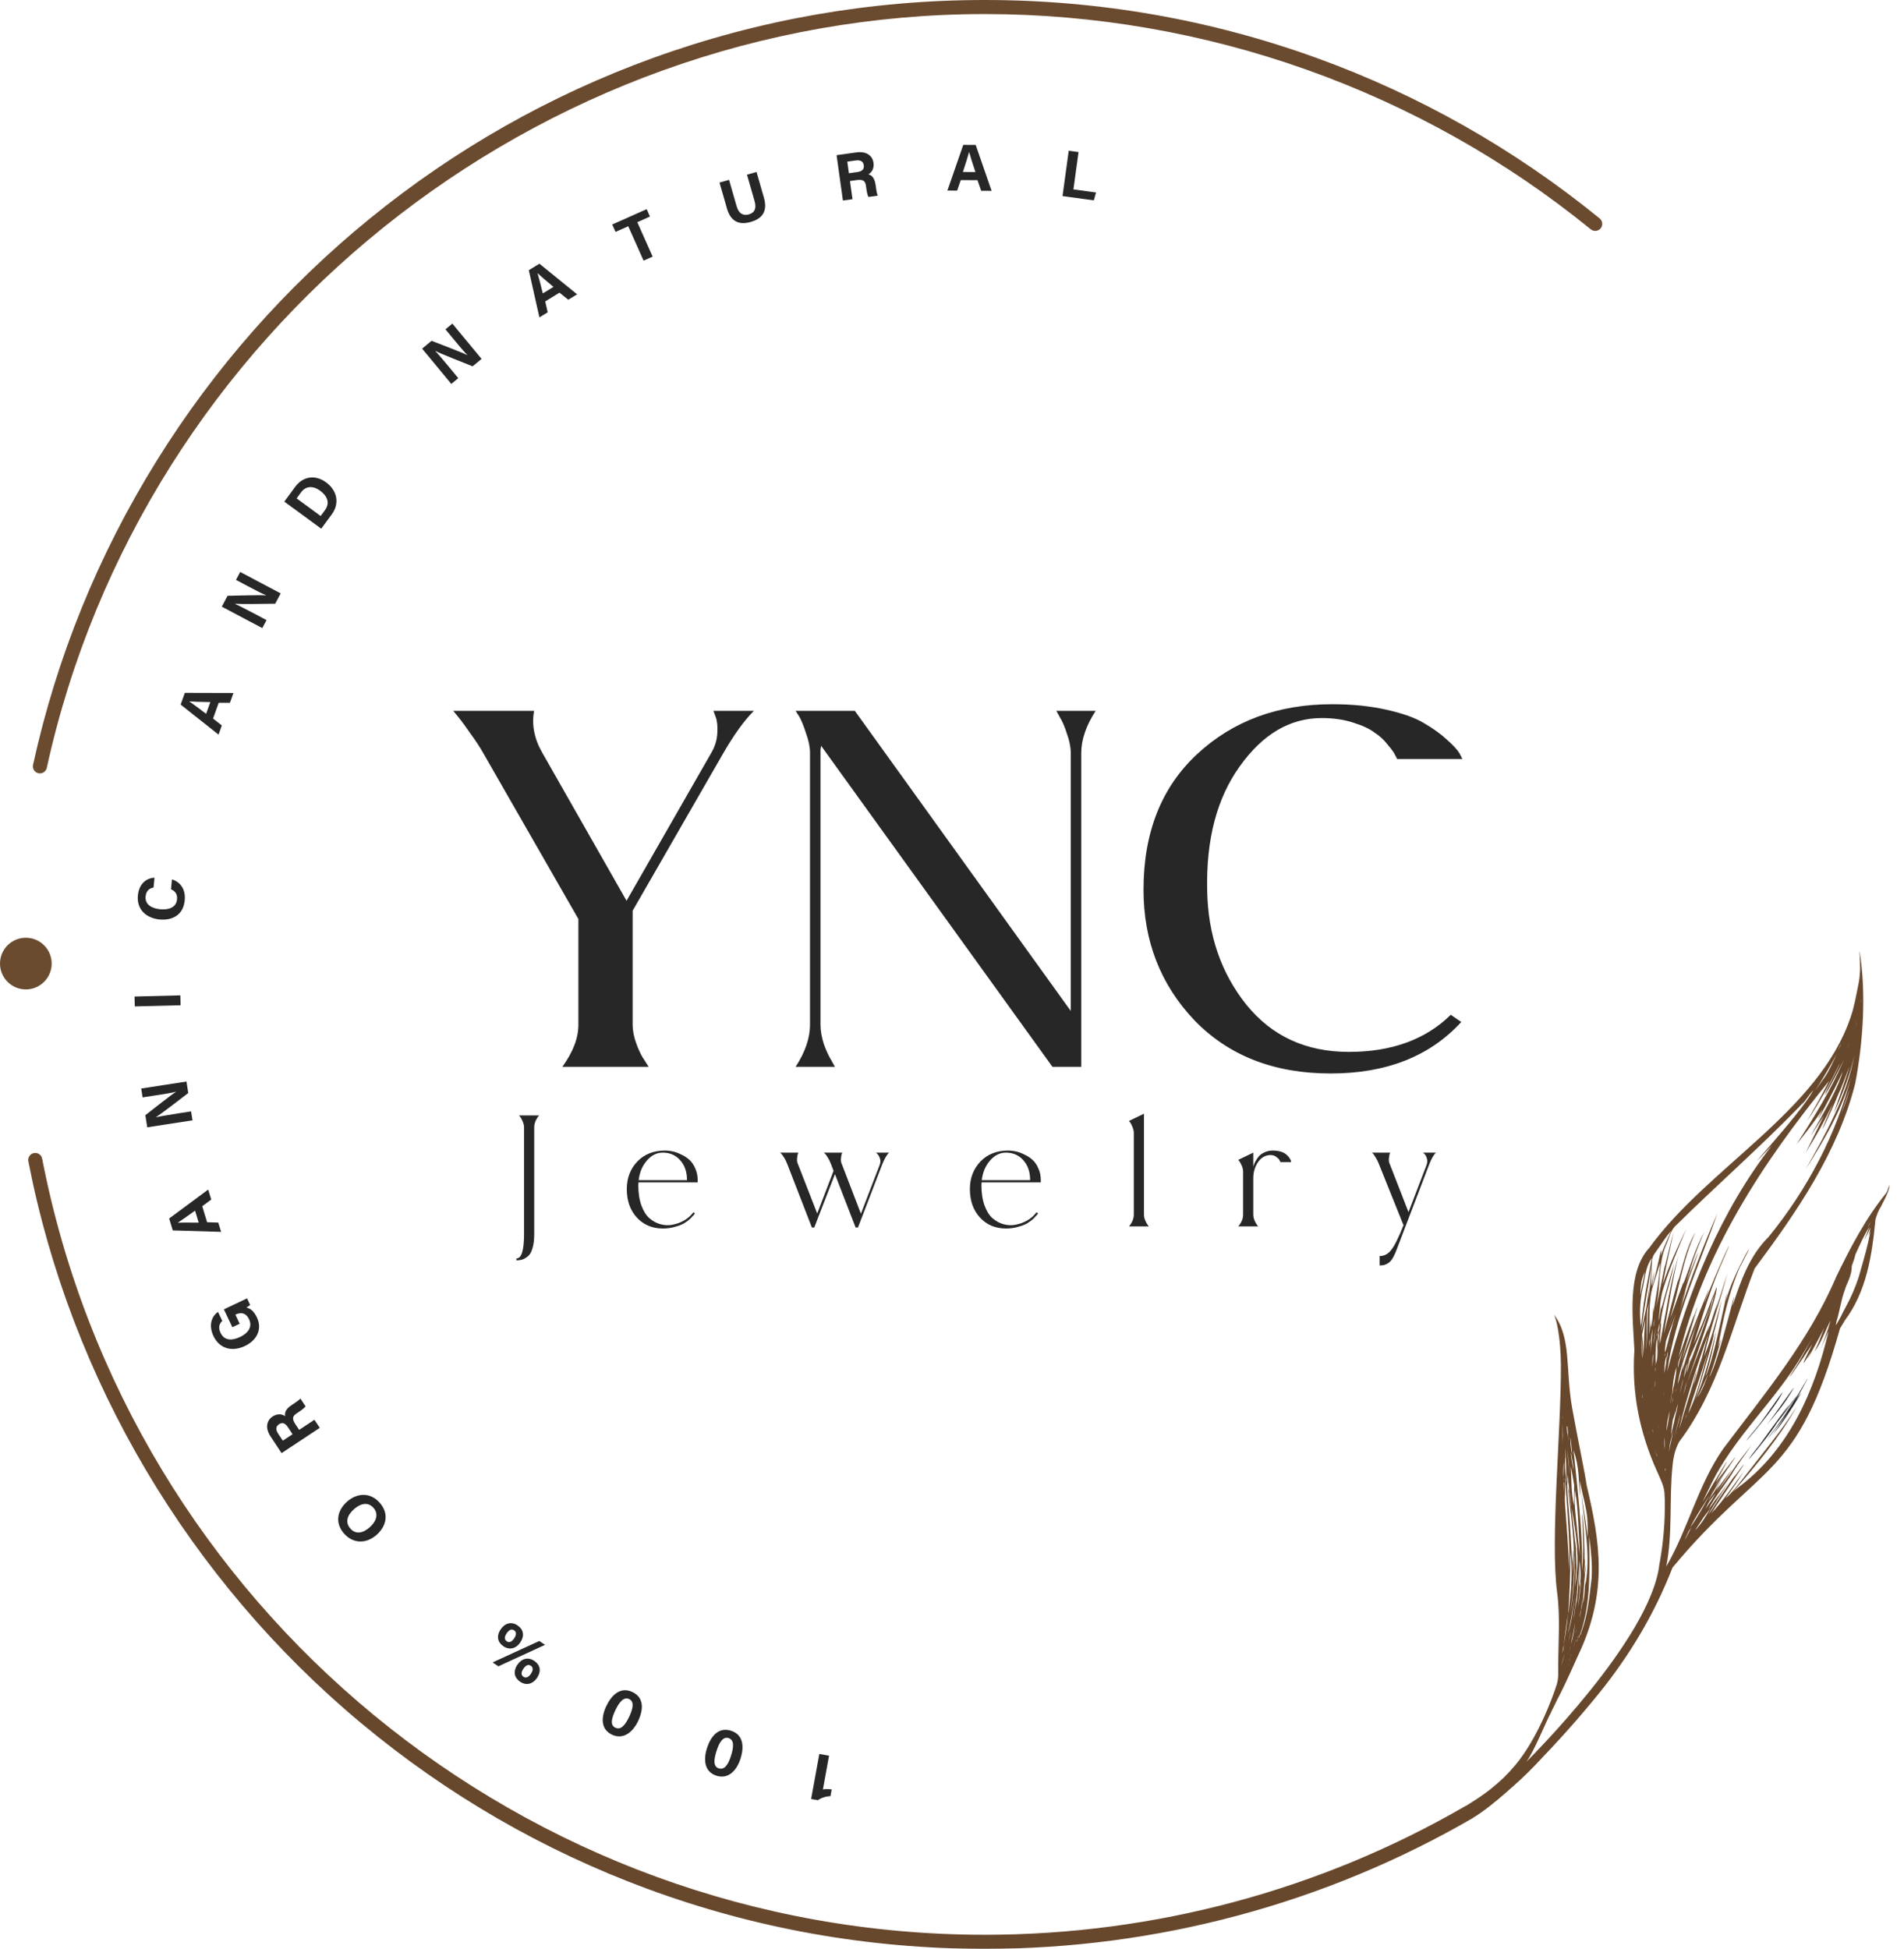 <svg width="85" height="87" viewBox="0 0 85 87" fill="none" xmlns="http://www.w3.org/2000/svg">
<path d="M32.296 33.612L28.243 40.656V45.747C28.243 46.01 28.3 46.299 28.416 46.612C28.531 46.925 28.655 47.172 28.786 47.353L28.959 47.625H25.104C25.582 46.966 25.821 46.34 25.821 45.747V41.026L21.57 33.612C21.422 33.349 21.232 33.06 21.002 32.747C20.787 32.434 20.606 32.187 20.458 32.006L20.235 31.734H23.844C23.728 32.36 23.852 32.986 24.214 33.612L27.971 40.211L31.752 33.612C31.917 33.332 32.008 33.035 32.024 32.722C32.04 32.409 32.016 32.17 31.95 32.006L31.851 31.734H33.655C33.227 32.162 32.774 32.788 32.296 33.612ZM47.158 31.734H48.913C48.485 32.393 48.271 33.019 48.271 33.612V47.625H46.985L36.655 33.291C36.655 33.324 36.647 33.382 36.63 33.464C36.63 33.53 36.63 33.579 36.63 33.612V45.747C36.63 46.01 36.68 46.299 36.779 46.612C36.894 46.925 37.009 47.172 37.124 47.353L37.273 47.625H35.518C35.947 46.966 36.161 46.34 36.161 45.747V33.612C36.161 33.349 36.103 33.06 35.988 32.747C35.889 32.434 35.79 32.187 35.691 32.006L35.518 31.734H38.163L47.801 45.129V33.612C47.801 33.349 47.743 33.06 47.628 32.747C47.529 32.434 47.422 32.187 47.307 32.006L47.158 31.734ZM59.008 32.055C57.59 32.055 56.371 32.772 55.35 34.205C54.328 35.622 53.842 37.468 53.892 39.741C53.925 41.735 54.51 43.44 55.646 44.857C56.783 46.258 58.307 46.958 60.218 46.958C62.13 46.958 63.645 46.406 64.766 45.302L65.235 45.623C63.835 47.155 61.891 47.922 59.403 47.922C56.882 47.922 54.855 47.131 53.323 45.549C51.807 43.951 51.05 42.007 51.05 39.717C51.05 37.163 51.849 35.144 53.447 33.662C55.045 32.179 57.055 31.437 59.477 31.437C60.367 31.437 61.174 31.52 61.899 31.684C62.64 31.849 63.209 32.055 63.604 32.302C64 32.533 64.329 32.772 64.593 33.019C64.873 33.266 65.062 33.472 65.161 33.637L65.285 33.884H62.369C62.352 33.835 62.319 33.769 62.27 33.686C62.237 33.604 62.13 33.456 61.948 33.241C61.784 33.027 61.586 32.846 61.355 32.698C61.141 32.533 60.82 32.385 60.392 32.253C59.98 32.121 59.518 32.055 59.008 32.055Z" fill="#272727"/>
<g opacity="0.999">
<path opacity="0.999" d="M1.715 34.518C1.738 34.523 1.76 34.525 1.782 34.525C1.927 34.525 2.056 34.425 2.089 34.279C6.362 14.78 23.974 0.628 43.966 0.628C53.8 0.628 63.406 4.041 71.017 10.238C71.151 10.347 71.349 10.328 71.459 10.193C71.569 10.058 71.548 9.86 71.413 9.751C67.617 6.659 63.367 4.249 58.785 2.59C54.042 0.872 49.056 0 43.966 0C38.876 0 33.891 0.871 29.149 2.589C24.566 4.249 20.318 6.658 16.521 9.749C12.757 12.814 9.552 16.454 6.994 20.57C4.387 24.764 2.53 29.332 1.475 34.143C1.438 34.314 1.545 34.481 1.715 34.518Z" fill="#6B4B2F"/>
<path opacity="0.999" d="M1.153 44.169C1.79 44.169 2.307 43.652 2.307 43.015C2.307 42.378 1.79 41.862 1.153 41.862C0.516 41.862 -0 42.378 -0 43.015C-0 43.652 0.516 44.169 1.153 44.169Z" fill="#6B4B2F"/>
<path opacity="0.999" d="M82.347 58.429C82.348 58.426 82.35 58.425 82.351 58.422C82.347 58.429 82.343 58.435 82.34 58.442C82.343 58.438 82.346 58.433 82.347 58.429Z" fill="#272727"/>
<path opacity="0.999" d="M80.076 62.528C80.59 61.789 79.616 63.095 79.415 63.387C80.602 61.674 79.083 63.762 78.586 64.461C78.586 64.461 78.586 64.461 78.587 64.461C77.263 66.117 78.867 64.277 79.333 63.507C79.591 63.196 79.839 62.86 80.076 62.528Z" fill="#272727"/>
<path opacity="0.999" d="M79.898 62.261C80.572 61.186 79.233 63.178 78.864 63.613C79.225 63.197 79.602 62.739 79.898 62.261Z" fill="#272727"/>
<path opacity="0.999" d="M78.863 63.612C78.857 63.62 78.851 63.627 78.845 63.634C78.851 63.628 78.857 63.621 78.863 63.612Z" fill="#272727"/>
<path opacity="0.999" d="M78.484 63.661C78.484 63.66 78.485 63.66 78.485 63.659C76.994 65.437 79.173 63.025 79.572 62.166C79.648 62 78.759 63.338 78.484 63.661Z" fill="#272727"/>
<path opacity="0.999" d="M80.673 61.567C80.673 61.566 80.673 61.566 80.674 61.566C80.647 61.614 80.619 61.663 80.592 61.712C80.592 61.712 80.593 61.712 80.593 61.711C80.177 62.424 79.732 63.119 79.241 63.783C79.24 63.785 79.239 63.786 79.238 63.788C79.238 63.788 79.238 63.788 79.238 63.787C78.458 64.801 79.299 63.774 79.85 63C79.564 63.43 79.247 63.903 79.112 64.07C79.576 63.541 79.974 62.906 80.346 62.294C80.477 62.065 80.368 62.222 80.168 62.522C80.181 62.498 80.194 62.476 80.204 62.457C80.33 62.271 80.377 62.172 80.216 62.41C80.295 62.279 80.373 62.147 80.447 62.012C80.504 61.916 80.746 61.459 80.673 61.567Z" fill="#272727"/>
<path opacity="0.999" d="M73.501 57.275C73.5 57.278 73.5 57.28 73.499 57.282C73.499 57.281 73.5 57.28 73.5 57.278C73.5 57.278 73.501 57.276 73.501 57.275Z" fill="#272727"/>
<path opacity="0.999" d="M82.825 48.359C82.825 48.36 82.825 48.36 82.825 48.361C82.823 48.368 82.822 48.376 82.821 48.384C82.822 48.375 82.823 48.367 82.825 48.359Z" fill="#272727"/>
<path opacity="0.999" d="M84.341 52.893C84.341 52.894 84.341 52.894 84.341 52.894C84.338 52.865 84.332 52.92 84.332 52.935C84.332 52.935 84.332 52.935 84.331 52.935C84.332 52.89 84.321 52.981 84.317 53.004C84.309 53.013 84.309 53.032 84.304 53.044C84.307 53.03 84.319 52.974 84.307 52.997C84.298 53.036 84.279 53.095 84.27 53.129C84.254 53.18 84.224 53.224 84.196 53.271C83.271 54.411 82.601 55.709 81.96 57.025C81.966 57.014 81.972 57.004 81.977 56.992C80.756 59.861 78.776 62.221 76.925 64.68C75.807 66.289 75.349 68.277 74.387 69.928C74.682 68.435 74.509 66.909 74.67 65.407C74.703 65.052 74.785 64.68 74.967 64.358C76.711 62.043 77.302 59.277 78.332 56.627C80.2 54.121 82.05 51.441 82.824 48.36C83.181 46.475 83.313 44.35 83.025 42.521C83.022 42.51 83.02 42.498 83.018 42.486C83.018 42.483 83.014 42.48 83.012 42.484C83.014 42.629 83.066 43.17 83.029 43.459C83.029 43.458 83.027 43.473 83.027 43.472C83.017 43.625 83.009 43.706 82.982 43.856C82.972 43.913 82.954 44.001 82.947 44.029C82.854 44.498 82.771 44.97 82.612 45.423C81.176 49.64 76.245 52.093 73.625 55.71C72.639 56.781 72.889 58.768 72.964 60.27C72.835 62.169 73.193 63.94 73.972 65.677C73.972 65.676 73.972 65.674 73.971 65.672C74.118 66.024 74.32 66.367 74.311 66.762C74.31 66.755 74.31 66.749 74.309 66.743C74.312 66.801 74.318 66.859 74.321 66.917C74.321 66.914 74.321 66.912 74.32 66.909C74.342 67.907 74.253 68.942 74.065 69.918C74.069 69.9 74.074 69.882 74.076 69.864C73.665 73.204 68.186 78.592 68.145 78.647C68.506 78.149 69.017 76.849 69.242 76.447C69.24 76.452 69.237 76.456 69.235 76.46C69.25 76.432 69.273 76.373 69.288 76.344C69.287 76.346 69.286 76.347 69.285 76.349C69.364 76.204 69.448 76.014 69.522 75.867C69.519 75.87 69.517 75.874 69.515 75.878C69.542 75.829 69.567 75.78 69.593 75.731C69.592 75.732 69.592 75.734 69.592 75.734C69.6 75.721 69.607 75.707 69.614 75.693C69.614 75.694 69.614 75.694 69.614 75.694C69.918 75.104 70.442 73.919 70.441 73.922C71.825 71.028 71.408 68.766 70.831 66.296C70.754 65.733 70.444 64.297 70.188 62.868C69.877 61.138 70.168 59.713 69.36 58.666C69.47 58.809 69.676 59.694 69.683 60.928C69.698 63.834 69.201 68.73 69.516 71.102C69.656 72.158 69.567 73.311 69.563 74.352C69.562 74.619 69.583 74.911 69.505 75.171C69.304 75.84 68.601 77.666 67.644 78.8C67.275 79.236 67.004 79.494 66.569 79.847C66.232 80.12 65.885 80.341 65.469 80.603C65.452 80.609 65.436 80.616 65.42 80.625C58.929 84.385 51.51 86.371 43.966 86.371C23.481 86.371 5.782 71.8 1.882 51.723C1.849 51.553 1.685 51.441 1.514 51.475C1.343 51.508 1.233 51.673 1.266 51.843C3.163 61.614 8.445 70.525 16.136 76.934C19.962 80.122 24.26 82.608 28.911 84.324C33.724 86.1 38.789 87 43.967 87C51.622 87 59.149 84.984 65.736 81.169C65.753 81.159 65.768 81.148 65.782 81.136C66.236 80.866 66.833 80.375 67.243 80.014C67.732 79.583 68.068 79.285 68.513 78.821C69.609 77.678 70.444 76.752 71.383 75.593C72.702 73.964 73.837 72.109 74.667 69.978C78.626 65.219 80.237 66.107 82.142 59.306L82.141 59.306C82.206 59.19 82.285 59.082 82.346 58.963C82.345 58.965 82.343 58.967 82.342 58.969C83.332 57.657 83.575 56.029 83.725 54.439C83.786 54.24 83.849 54.042 83.968 53.871C83.966 53.872 83.965 53.874 83.965 53.875C84.093 53.608 84.276 53.3 84.338 53.033C84.348 52.987 84.34 52.94 84.341 52.893ZM83.094 43.835C83.093 43.861 83.093 43.887 83.091 43.913C83.091 43.912 83.092 43.911 83.092 43.91C83.091 43.934 83.088 43.957 83.084 43.98C83.087 43.932 83.091 43.884 83.094 43.835ZM83.077 44.584C83.078 44.637 83.079 44.69 83.079 44.743C83.078 44.732 83.075 44.72 83.073 44.707C83.074 44.666 83.076 44.625 83.077 44.584ZM83.004 43.917C83.004 43.918 83.004 43.918 83.004 43.919C83.004 43.918 83.004 43.917 83.004 43.917ZM69.861 74.274C69.867 74.251 69.874 74.228 69.881 74.205C69.875 74.228 69.87 74.252 69.861 74.274ZM69.82 73.442C69.804 73.569 69.782 73.694 69.743 73.817C69.771 73.692 69.769 73.559 69.82 73.442ZM69.757 63.331C69.759 63.334 69.76 63.338 69.762 63.341C69.762 63.339 69.761 63.338 69.76 63.338C69.759 63.338 69.758 63.34 69.757 63.34C69.758 63.338 69.758 63.334 69.757 63.331ZM69.8 73.463C69.856 73.103 69.9 72.74 69.95 72.378C69.966 72.261 69.986 72.144 69.998 72.024C69.969 72.497 69.889 72.994 69.8 73.463ZM70.305 71.266C70.233 71.832 70.163 72.402 69.99 72.948C70.126 72.392 70.218 71.829 70.305 71.266ZM70.105 69.264C70.218 70.127 70.144 70.999 70.042 71.86C70.031 71.925 70.023 71.991 70.013 72.056C70.063 71.132 70.122 70.195 70.105 69.264ZM70.044 66.573C70.025 66.496 70.027 66.404 69.963 66.361C69.976 66.179 69.986 65.997 69.989 65.816C69.999 65.921 70.01 66.025 70.02 66.13C69.969 65.987 70.084 66.459 70.044 66.573ZM69.969 66.372C69.974 66.378 69.98 66.384 69.984 66.39C69.998 66.416 70.005 66.445 70.011 66.474C70.011 66.474 70.011 66.474 70.011 66.473C70.126 67.725 70.36 68.983 70.218 70.24C70.232 69.601 70.245 68.528 70.19 69.784C70.165 69.38 70.146 68.974 70.12 68.569C70.086 67.835 69.998 67.1 69.962 66.367C69.964 66.368 69.966 66.37 69.969 66.372C69.97 66.372 69.97 66.372 69.969 66.372ZM70.141 67.165C70.141 67.201 70.142 67.236 70.143 67.272C70.124 67.012 70.046 66.754 70.059 66.495C70.083 66.719 70.109 66.942 70.141 67.165ZM70.138 65.508C70.184 65.769 70.233 66.03 70.275 66.291C70.278 66.596 70.267 66.9 70.264 67.205C70.137 66.625 70.155 66.027 70.126 65.436C70.13 65.486 70.138 65.612 70.138 65.508ZM70.132 64.841C70.178 65.108 70.24 65.373 70.25 65.644C70.21 65.436 70.172 65.227 70.141 65.018C70.129 64.96 70.134 64.9 70.132 64.841ZM70.349 66.753C70.444 67.366 70.454 67.987 70.493 68.604C70.506 68.889 70.52 69.174 70.531 69.458C70.52 69.383 70.517 69.297 70.506 69.231C70.465 68.847 70.415 68.463 70.359 68.079C70.685 69.976 70.189 67.279 70.312 66.518C70.336 66.628 70.353 67.074 70.349 66.753ZM70.591 71.898C70.601 71.734 70.609 71.57 70.641 71.409C70.643 71.396 70.644 71.383 70.646 71.37C70.631 71.546 70.633 71.725 70.591 71.898ZM70.681 72.28C70.678 72.293 70.677 72.305 70.674 72.317C70.664 72.37 70.654 72.422 70.642 72.473C70.655 72.409 70.667 72.345 70.681 72.28ZM70.594 72.757C70.593 72.762 70.592 72.769 70.591 72.774C70.591 72.773 70.592 72.772 70.592 72.772C70.583 72.804 70.576 72.837 70.565 72.868C70.564 72.872 70.562 72.875 70.561 72.879C70.567 72.837 70.579 72.796 70.594 72.757ZM70.443 71.741C70.473 71.351 70.537 70.965 70.57 70.575C70.582 70.854 70.518 71.131 70.492 71.409C70.492 71.406 70.492 71.403 70.492 71.4C70.475 71.513 70.46 71.628 70.443 71.741ZM70.35 71.756C70.425 70.972 70.303 71.951 70.257 72.266C70.261 72.013 70.441 70.984 70.395 71.131C70.424 70.882 70.453 70.359 70.463 70.017C70.476 70.596 70.444 71.175 70.35 71.756ZM70.316 72.484C70.272 72.789 70.236 73.102 70.125 73.391C70.195 73.097 70.256 72.802 70.309 72.506C70.312 72.499 70.314 72.492 70.316 72.484ZM70.35 70.61C70.34 70.68 70.331 70.75 70.32 70.819C70.338 70.544 70.352 70.269 70.356 69.994C70.389 70.203 70.388 70.407 70.349 70.616C70.349 70.614 70.349 70.612 70.35 70.61ZM70.506 70.873C70.532 70.658 70.519 70.682 70.491 70.879C70.506 70.476 70.504 70.072 70.506 69.669C70.576 70.068 70.587 70.474 70.506 70.873ZM70.413 69.121C70.397 69.014 70.391 69.073 70.424 69.49C70.423 69.49 70.424 69.488 70.424 69.487C70.428 69.725 70.42 69.964 70.401 70.202C70.353 69.826 70.349 68.105 70.327 69.07C70.301 68.478 70.203 67.889 70.159 67.3C70.267 67.904 70.359 68.512 70.413 69.121ZM70.101 72.132C70.109 72.056 70.117 71.98 70.126 71.904C70.23 71.076 70.283 70.243 70.298 69.408C70.323 70.316 70.229 71.233 70.101 72.132ZM70.118 72.822C70.102 72.986 70.053 73.142 70.013 73.302C70.039 73.196 70.063 73.091 70.085 72.982C70.097 72.929 70.108 72.875 70.118 72.822ZM70.02 74.302C70.017 74.31 70.015 74.318 70.012 74.326C70.009 74.326 70.006 74.325 70.004 74.326C70.011 74.311 70.018 74.297 70.025 74.282C70.023 74.289 70.021 74.295 70.02 74.302ZM70.038 74.183C70.056 74.114 70.082 74.046 70.105 73.979C70.09 74.049 70.063 74.115 70.038 74.183ZM70.049 73.715C70.06 73.668 70.071 73.622 70.082 73.576C70.087 73.55 70.095 73.526 70.108 73.502C70.089 73.573 70.071 73.645 70.049 73.715ZM70.115 73.942C70.115 73.937 70.113 73.931 70.113 73.926C70.122 73.893 70.132 73.861 70.142 73.828C70.133 73.866 70.126 73.905 70.115 73.942ZM70.272 73.475C70.266 73.496 70.259 73.516 70.254 73.537C70.279 73.438 70.304 73.34 70.329 73.241C70.331 73.24 70.332 73.239 70.334 73.237C70.313 73.317 70.292 73.396 70.272 73.475ZM70.336 73.226C70.334 73.228 70.333 73.229 70.331 73.23C70.336 73.213 70.34 73.195 70.345 73.178C70.344 73.194 70.339 73.211 70.336 73.226ZM70.33 72.911C70.343 72.84 70.363 72.773 70.379 72.703C70.37 72.774 70.35 72.842 70.33 72.911ZM70.385 73.302C70.4 73.259 70.4 73.211 70.424 73.171C70.424 73.179 70.425 73.187 70.425 73.195C70.421 73.234 70.403 73.268 70.385 73.302ZM70.433 73.161C70.433 73.16 70.432 73.157 70.432 73.156C70.433 73.153 70.434 73.152 70.435 73.149C70.434 73.153 70.433 73.157 70.433 73.161ZM70.435 73.12C70.433 73.125 70.431 73.129 70.43 73.134C70.43 73.087 70.451 73.043 70.466 72.999C70.456 73.04 70.454 73.083 70.435 73.12ZM70.467 73.145C70.483 73.087 70.491 73.028 70.516 72.974C70.517 72.975 70.517 72.976 70.517 72.975C70.514 73.036 70.503 73.094 70.467 73.145ZM70.565 71.88C70.567 71.87 70.568 71.859 70.57 71.849C70.573 71.972 70.553 72.091 70.52 72.21C70.534 72.1 70.547 71.989 70.565 71.88ZM70.533 73.025C70.537 73.002 70.541 72.978 70.545 72.955C70.546 72.949 70.547 72.944 70.548 72.938C70.573 72.922 70.59 72.902 70.605 72.877C70.584 72.929 70.561 72.978 70.533 73.025ZM71.054 70.46C70.954 71.277 70.881 72.141 70.576 72.906C70.567 72.915 70.558 72.922 70.55 72.93C71.036 71.531 70.96 70.038 70.944 68.58C71.028 69.201 71.091 69.833 71.054 70.46ZM70.469 65.821C70.469 65.82 70.469 65.817 70.469 65.815C70.523 66.607 70.567 67.324 70.531 66.099C70.585 66.437 70.673 66.767 70.747 67.1C70.762 67.172 70.776 67.246 70.791 67.317C70.791 67.314 70.79 67.31 70.789 67.307C70.888 67.742 70.884 68.185 70.877 68.629C70.802 67.941 70.664 67.26 70.585 66.574C70.699 67.968 71.039 69.353 70.774 70.763C70.768 70.198 70.754 71.358 70.666 71.567C70.674 70.993 70.901 68.858 70.724 70.309C70.728 70.146 70.782 69.251 70.739 69.701C70.742 69.077 70.703 67.897 70.626 67.556L70.625 67.556C70.673 68.41 70.704 69.275 70.63 70.13C70.63 69.979 70.626 69.828 70.623 69.678C70.663 68.585 70.403 66.234 70.246 64.73C70.369 65.082 70.438 65.448 70.469 65.821ZM70.102 64.143C70.133 64.331 70.147 64.522 70.17 64.711V64.71C70.17 64.713 70.17 64.716 70.17 64.719C70.178 64.796 70.186 64.875 70.194 64.953C70.127 64.713 70.115 64.468 70.102 64.22C70.113 64.252 70.103 64.164 70.102 64.143ZM70.07 65.803C70.034 65.44 69.99 65.077 69.977 64.713C70.012 65.064 70.038 65.415 70.071 65.765C70.071 65.777 70.071 65.79 70.07 65.803ZM70.026 64.314C70.008 64.208 69.99 64.101 69.971 63.995C69.978 64.014 69.981 64.037 69.986 64.056C69.998 64.121 70.009 64.186 70.021 64.252C70.023 64.272 70.024 64.293 70.026 64.314ZM69.976 63.685C69.988 63.833 69.999 63.981 70.012 64.128C69.996 64.081 69.999 64.016 69.969 63.981C69.954 63.879 69.953 63.773 69.946 63.669C69.954 63.676 69.963 63.685 69.976 63.685ZM69.881 65.078C69.895 65.175 69.884 64.735 69.889 64.65C69.917 64.936 69.921 66.391 69.942 65.946C69.943 66.043 69.939 66.138 69.938 66.235C69.938 66.237 69.938 66.24 69.938 66.243C69.899 65.855 69.844 65.469 69.881 65.078ZM69.88 65.959C69.903 66.149 69.92 66.873 69.931 66.796C70.002 67.898 70.099 68.996 70.05 70.101C70.025 69.108 69.937 68.12 69.867 67.129C69.841 66.74 69.897 66.349 69.88 65.959ZM69.834 66.546C69.834 66.57 69.833 66.594 69.833 66.617C69.823 66.471 69.816 66.326 69.809 66.18C69.815 66.182 69.823 66.182 69.83 66.182C69.832 66.302 69.834 66.424 69.834 66.546ZM69.826 65.96C69.826 66.001 69.827 66.043 69.828 66.084C69.824 66.084 69.82 66.082 69.816 66.083C69.819 66.042 69.823 66.001 69.826 65.96ZM69.803 65.82C69.801 65.867 69.8 65.914 69.798 65.96C69.778 65.728 69.792 65.497 69.811 65.265C69.82 65.45 69.811 65.636 69.803 65.82ZM69.803 64.252C69.798 64.146 69.795 64.039 69.79 63.932C69.8 64.039 69.806 64.146 69.803 64.252ZM69.764 63.363C69.764 63.356 69.764 63.349 69.763 63.342C69.767 63.349 69.764 63.356 69.764 63.363ZM69.757 63.194C69.759 63.238 69.761 63.282 69.764 63.326C69.761 63.322 69.76 63.317 69.757 63.313C69.754 63.273 69.756 63.234 69.757 63.194ZM69.743 63.58C69.752 63.889 69.744 64.198 69.747 64.508C69.743 64.343 69.739 64.177 69.738 64.012C69.736 63.868 69.736 63.723 69.743 63.58ZM69.857 73.831C69.8 74.018 69.753 74.208 69.691 74.393C69.741 74.204 69.788 74.014 69.857 73.831ZM74.32 60.377C74.322 60.209 74.355 60.042 74.373 59.874C74.447 59.642 74.54 59.416 74.621 59.187C74.685 59.014 74.746 58.839 74.808 58.666C74.723 58.93 74.645 59.197 74.578 59.467C74.567 59.404 74.427 60.178 74.32 60.377ZM74.347 60.416C74.337 60.465 74.326 60.514 74.319 60.564C74.319 60.54 74.32 60.517 74.319 60.493C74.319 60.465 74.338 60.442 74.347 60.416ZM74.445 59.426C74.55 59.096 74.673 58.771 74.787 58.444C74.677 58.773 74.559 59.098 74.445 59.426ZM74.853 58.804C74.793 59.003 74.736 59.204 74.675 59.404C74.731 59.202 74.789 59.003 74.853 58.804ZM74.585 59.95C74.571 60.005 74.558 60.06 74.545 60.116C74.546 60.101 74.547 60.085 74.548 60.07C74.561 60.03 74.573 59.99 74.585 59.95ZM74.469 60.33C74.458 60.416 74.445 60.502 74.435 60.588C74.432 60.618 74.424 60.647 74.418 60.676C74.413 60.557 74.423 60.442 74.469 60.33ZM74.443 63.42C74.443 63.422 74.443 63.423 74.442 63.426C74.456 63.359 74.469 63.293 74.483 63.227C74.505 63.145 74.526 63.065 74.546 62.983C74.505 63.282 74.461 63.58 74.403 63.875C74.401 63.722 74.417 63.57 74.443 63.42ZM74.508 64.829C74.531 64.643 74.54 64.453 74.596 64.273C74.633 64.129 74.671 63.987 74.71 63.843C74.647 64.172 74.561 64.498 74.508 64.829ZM75.101 61.196C75.266 60.248 75.041 61.425 74.896 61.796C75.035 60.816 75.473 59.906 75.781 58.972C75.8 58.919 75.82 58.865 75.84 58.812C75.576 59.602 75.336 60.399 75.101 61.196ZM75.469 60.787C75.592 60.19 75.386 61.079 75.288 61.296C75.336 61.081 75.379 60.865 75.42 60.649C75.448 60.582 75.477 60.516 75.505 60.449C75.504 60.45 75.504 60.45 75.503 60.451C75.809 59.765 76.089 59.065 76.332 58.355C76.103 59.185 75.761 59.978 75.469 60.787ZM76.428 58.082C76.471 57.965 76.512 57.846 76.554 57.728C76.448 58.144 76.332 58.554 76.201 58.963C76.291 58.674 76.359 58.378 76.428 58.082ZM75.038 62.019C75.019 62.083 75.001 62.147 74.981 62.212C75.038 61.986 75.093 61.76 75.146 61.534C75.123 61.702 75.083 61.865 75.035 62.027C75.036 62.024 75.038 62.021 75.038 62.019ZM75.305 61.675C75.261 61.884 75.207 62.092 75.14 62.294C75.196 62.088 75.232 61.876 75.305 61.675ZM75.177 61.516C75.196 61.276 75.243 61.043 75.348 60.826C75.292 61.057 75.239 61.287 75.177 61.516ZM74.911 62.668C74.871 62.845 74.845 63.025 74.816 63.205C74.826 63.092 74.836 62.979 74.845 62.866C74.867 62.8 74.889 62.734 74.911 62.668ZM74.798 62.169C74.802 62.13 74.805 62.091 74.816 62.052C74.822 62.021 74.829 61.989 74.836 61.958C74.834 61.973 74.831 61.988 74.829 62.003C74.829 62.001 74.829 62 74.829 61.998C74.819 62.055 74.813 62.114 74.798 62.169ZM74.871 60.791C74.865 60.816 74.854 60.839 74.847 60.864C74.855 60.83 74.865 60.796 74.874 60.762C74.873 60.772 74.872 60.781 74.871 60.791ZM74.849 61.029C74.83 61.336 74.775 61.639 74.713 61.94C74.725 61.724 74.677 62.203 74.65 62.283C74.67 61.886 74.704 61.477 74.825 61.097C74.832 61.074 74.841 61.051 74.849 61.029ZM74.695 62.369C74.681 62.472 74.666 62.575 74.651 62.679C74.657 62.618 74.662 62.557 74.667 62.497C74.672 62.453 74.686 62.411 74.695 62.369ZM74.678 63.393C74.677 63.396 74.677 63.397 74.676 63.399C74.725 63.239 74.774 63.079 74.827 62.921C74.794 63.316 74.684 63.694 74.593 64.077C74.619 63.85 74.641 63.62 74.678 63.393ZM74.562 62.668C74.574 62.596 74.586 62.523 74.598 62.452C74.612 62.368 74.622 62.283 74.633 62.198C74.624 62.357 74.604 62.514 74.562 62.668ZM74.853 64.009C74.856 63.997 74.859 63.985 74.862 63.974C74.865 63.96 74.87 63.948 74.874 63.935C74.871 63.961 74.868 63.987 74.853 64.009ZM74.72 64.26C74.824 63.88 74.905 63.494 75.017 63.116C74.993 63.25 74.962 63.38 74.925 63.51C74.856 63.76 74.79 64.014 74.72 64.26ZM74.955 63.811C75.295 62.358 75.779 60.937 76.267 59.529C76.142 59.991 76.025 60.454 75.894 60.914C76.071 60.03 75.75 61.505 75.604 61.825C75.623 61.722 75.751 61.263 75.715 61.341C75.85 60.757 75.61 61.666 75.546 61.888C75.546 61.887 75.546 61.886 75.547 61.885C75.389 62.41 75.217 62.93 75.066 63.457C75.067 63.455 75.067 63.454 75.068 63.453C75.032 63.572 74.995 63.692 74.955 63.811ZM75.22 63.355C75.228 63.326 75.241 63.301 75.263 63.28C75.249 63.306 75.234 63.33 75.22 63.355ZM75.246 63.284C75.252 63.268 75.258 63.251 75.264 63.235C75.277 63.198 75.291 63.16 75.304 63.123C75.284 63.177 75.287 63.243 75.246 63.284ZM76.201 60.496C76.219 60.44 76.237 60.383 76.256 60.326C75.989 61.259 75.793 62.243 75.36 63.112C75.627 62.236 75.933 61.372 76.201 60.496ZM76.041 61.821C76.114 61.654 76.196 61.492 76.265 61.324C76.134 61.686 76.002 62.051 75.791 62.373C75.796 62.358 75.802 62.344 75.807 62.33C75.893 62.163 75.97 61.993 76.042 61.819C76.042 61.82 76.042 61.821 76.041 61.821ZM82.46 49.005C82.382 49.255 82.28 49.499 82.176 49.74C82.322 49.36 82.459 48.979 82.575 48.59C82.542 48.729 82.503 48.867 82.46 49.005ZM82.894 45.591C82.887 45.639 82.877 45.687 82.862 45.734C82.853 45.768 82.843 45.803 82.834 45.836C82.855 45.755 82.875 45.672 82.894 45.591ZM82.842 46.845C82.829 46.909 82.815 46.974 82.8 47.039C82.8 47.039 82.799 47.041 82.799 47.042C82.815 46.977 82.829 46.911 82.842 46.845ZM82.785 47.105C82.441 48.936 81.52 50.612 80.606 52.197C81.447 50.885 82.243 49.52 82.655 48.006C81.996 50.628 80.66 53.133 78.95 55.223C78.1 56.06 77.706 57.194 77.344 58.304C77.68 56.611 76.736 60.829 76.303 61.481C76.494 61.061 77.065 59.008 76.702 60.134C76.913 58.929 77.173 57.716 77.662 56.59C77.661 56.591 77.66 56.593 77.66 56.594C78.781 54.465 77.284 56.994 77.057 58.07C77.286 56.576 76.549 60.692 76.14 61.44C76.139 61.443 76.138 61.445 76.136 61.449C76.352 60.769 76.507 60.067 76.624 59.366C76.373 60.42 76.111 61.49 75.681 62.491C75.898 61.869 76.809 58.655 76.433 59.753C76.618 59.183 76.741 58.593 76.862 58.008C76.637 58.864 76.41 59.735 76.078 60.561C76.34 59.301 76.795 58.095 77.112 56.852C76.938 57.396 76.772 57.952 76.578 58.493C76.819 57.566 76.39 59.126 76.212 59.455C76.647 58.222 75.514 61.181 75.315 61.739C75.696 60.626 76.702 57.758 76.629 57.48C76.669 57.309 76.534 57.755 76.49 57.83C76.53 57.674 76.11 58.838 75.979 59.135C75.98 59.131 75.982 59.129 75.982 59.126C75.858 59.413 75.739 59.705 75.612 59.991C76.029 58.681 76.408 57.358 76.985 56.107C76.984 56.108 76.984 56.108 76.984 56.109C77.624 54.637 76.611 56.774 76.072 58.219C76.253 57.676 76.401 57.258 76.142 57.911C75.892 58.51 75.338 59.88 75.073 60.766C75.131 60.5 75.216 60.241 75.29 59.979V59.98C75.327 59.856 75.364 59.732 75.4 59.609C75.4 59.609 75.399 59.611 75.399 59.612C75.577 59.02 76.043 57.55 75.579 58.897C75.869 57.992 75.08 60.191 74.937 60.603C76.038 55.918 78.676 51.922 81.662 48.246C81.352 48.855 81.013 49.452 80.671 50.044C81.207 49.24 81.714 48.362 82.127 47.473C82.039 47.792 81.191 49.3 81.578 48.654C81.124 49.561 82.107 47.779 82.329 47.273C81.771 48.618 80.978 49.872 80.204 51.086C80.61 50.57 81.022 50.057 81.374 49.503C80.671 50.928 82.027 48.421 82.256 47.846C81.987 48.974 79.834 52.229 81.421 49.806C81.16 50.358 80.884 50.904 80.613 51.451C81.041 50.769 81.463 50.029 81.816 49.288C81.79 49.356 81.761 49.422 81.739 49.488C80.902 51.399 81.679 49.821 82.096 48.78C82.217 48.557 82.427 47.955 82.564 47.598C82.359 48.308 82.093 48.999 81.864 49.7C82.234 48.882 82.589 47.999 82.785 47.105ZM74.903 61.072C74.894 60.799 75.028 60.56 75.107 60.304C75.138 60.215 75.17 60.125 75.201 60.034C75.093 60.377 74.983 60.721 74.903 61.072ZM81.344 48.365C81.359 48.34 81.375 48.315 81.391 48.289C81.405 48.268 81.418 48.247 81.432 48.227C81.403 48.272 81.374 48.319 81.344 48.365ZM82.552 46.526C82.53 46.626 82.494 46.721 82.454 46.815C82.491 46.72 82.524 46.624 82.552 46.526ZM82.151 46.675C82.149 46.679 82.147 46.683 82.146 46.686C82.164 46.65 82.183 46.615 82.202 46.579C82.185 46.621 82.167 46.663 82.15 46.704C82.115 46.763 82.08 46.823 82.046 46.882C82.08 46.812 82.116 46.744 82.151 46.675ZM81.999 47.055C81.836 47.396 81.684 47.746 81.477 48.062C81.328 48.271 81.18 48.483 81.032 48.693C81.377 48.161 81.695 47.611 81.999 47.055ZM74.062 55.682C74.234 55.431 74.403 55.177 74.604 54.947C74.456 55.318 74.266 55.672 74.15 56.054C74.247 55.136 73.926 57.051 73.744 57.413C73.781 57.191 73.818 56.964 73.848 56.742C73.79 56.972 73.753 57.218 73.699 57.453C73.716 57.073 73.736 56.69 73.749 56.311C73.745 56.057 73.934 55.884 74.062 55.682ZM73.279 57.213C73.313 57.065 73.365 56.92 73.43 56.782C73.36 57.137 73.284 57.49 73.23 57.848C73.233 57.636 73.248 57.423 73.279 57.213ZM73.258 59.243C73.244 59.133 73.233 59.022 73.227 58.911C73.196 58.462 73.231 58.016 73.321 57.575C73.321 57.578 73.32 57.579 73.32 57.581C73.435 57.102 73.44 56.588 73.734 56.173C73.718 56.265 73.702 56.356 73.686 56.448C73.686 56.448 73.687 56.447 73.687 56.446C73.652 56.629 73.618 56.812 73.585 56.996C73.586 56.993 73.586 56.991 73.588 56.989C73.573 57.06 73.56 57.133 73.547 57.205C73.547 57.205 73.547 57.205 73.547 57.205C73.546 57.207 73.546 57.21 73.545 57.213C73.545 57.212 73.545 57.212 73.545 57.212C73.42 57.851 73.332 58.497 73.266 59.145C73.246 58.965 73.264 59.142 73.258 59.243ZM73.274 59.463C73.273 59.453 73.273 59.445 73.273 59.435C73.273 59.431 73.274 59.427 73.275 59.422C73.275 59.436 73.278 59.45 73.274 59.463ZM73.286 59.35C73.392 58.356 73.596 57.374 73.74 56.385C73.676 56.92 73.685 57.468 73.58 57.998C73.679 57.066 73.587 57.68 73.518 58.242C73.484 58.469 73.379 58.883 73.33 59.175C73.33 59.174 73.33 59.174 73.33 59.173C73.317 59.244 73.303 59.315 73.29 59.386C73.288 59.373 73.287 59.362 73.286 59.35ZM73.293 59.73C73.309 59.947 73.314 60.167 73.317 60.384C73.317 60.382 73.317 60.38 73.317 60.378C73.317 60.45 73.317 60.522 73.317 60.594C73.313 60.599 73.311 60.606 73.308 60.611C73.284 60.318 73.294 60.023 73.293 59.73ZM73.327 62.382C73.32 62.384 73.314 62.388 73.309 62.393C73.324 62.335 73.325 62.274 73.329 62.214C73.333 62.271 73.325 62.326 73.327 62.382ZM73.368 60.544C73.361 60.22 73.34 59.896 73.307 59.574C73.356 59.345 73.4 59.115 73.449 58.886C73.401 59.438 73.388 59.991 73.368 60.544ZM73.567 63.853C73.57 63.87 73.573 63.886 73.576 63.902C73.57 63.886 73.569 63.87 73.567 63.853ZM73.492 60.225C73.491 60.225 73.49 60.225 73.489 60.225C73.525 59.641 73.497 59.053 73.539 58.469C73.559 58.371 73.58 58.273 73.599 58.175C73.535 58.856 73.553 59.546 73.492 60.225ZM73.603 63.949C73.609 63.978 73.615 64.009 73.622 64.039C73.61 64.011 73.607 63.979 73.603 63.949ZM73.63 60.121C73.629 60.056 73.629 59.99 73.629 59.926C73.627 59.87 73.65 59.818 73.66 59.763C73.66 59.883 73.645 60.002 73.63 60.121ZM73.686 60.615C73.686 60.608 73.686 60.601 73.686 60.594C73.686 60.601 73.688 60.608 73.686 60.615ZM73.697 61.384C73.697 61.378 73.697 61.371 73.698 61.366C73.698 61.372 73.699 61.379 73.699 61.386C73.698 61.385 73.697 61.384 73.697 61.384ZM73.689 60.392C73.716 60.136 73.691 59.877 73.725 59.623C73.741 59.519 73.756 59.414 73.771 59.309C73.765 59.672 73.719 60.031 73.689 60.392ZM73.708 61.267C73.708 61.266 73.708 61.266 73.708 61.265C73.708 61.276 73.709 61.288 73.71 61.3C73.709 61.289 73.708 61.278 73.708 61.267ZM73.749 62.107C73.743 62.06 73.749 62.011 73.749 61.964C73.752 62.011 73.749 62.059 73.749 62.107ZM73.778 63.898C73.773 63.862 73.77 63.827 73.774 63.791C73.781 63.852 73.789 63.913 73.797 63.974C73.791 63.949 73.785 63.923 73.778 63.898ZM73.802 60.497C73.792 60.674 73.781 60.852 73.774 61.029C73.774 60.832 73.747 60.627 73.806 60.438C73.805 60.458 73.803 60.477 73.802 60.497ZM73.701 59.255C73.689 58.984 73.685 58.835 73.683 58.773C73.684 58.889 73.68 59.271 73.625 59.581C73.66 58.854 73.579 58.091 73.796 57.392C73.904 57.056 74.008 56.72 74.112 56.383C74.081 57.119 73.925 57.839 73.817 58.565C73.811 57.896 73.803 59.013 73.701 59.255ZM73.88 58.846C73.859 58.976 73.838 59.106 73.818 59.237C73.808 59.102 73.851 58.976 73.88 58.846ZM73.891 59.396C73.894 59.365 73.9 59.336 73.905 59.305C73.88 59.538 73.874 59.774 73.818 60.002C73.836 59.799 73.865 59.598 73.891 59.396ZM73.888 60.968C73.889 60.928 73.89 60.887 73.891 60.847C73.891 60.824 73.892 60.8 73.892 60.776C73.89 60.841 73.907 60.907 73.888 60.968ZM73.881 62.022C73.882 62.008 73.877 61.994 73.882 61.982C73.882 61.996 73.881 62.008 73.881 62.022ZM73.878 61.94C73.876 61.89 73.874 61.839 73.876 61.788C73.874 61.737 73.883 61.688 73.891 61.639C73.884 61.738 73.894 61.842 73.878 61.94ZM73.883 61.23C73.883 61.203 73.883 61.175 73.883 61.148C73.884 61.115 73.882 61.081 73.898 61.051C73.902 61.112 73.894 61.17 73.883 61.23ZM73.899 64.755C73.901 64.756 73.902 64.755 73.904 64.756C73.908 64.79 73.913 64.823 73.917 64.857C73.907 64.824 73.904 64.79 73.899 64.755ZM73.921 62.835C73.921 62.83 73.92 62.826 73.92 62.821V62.82L73.921 62.821C73.921 62.825 73.921 62.83 73.921 62.835ZM73.953 64.971C73.949 64.944 73.945 64.917 73.942 64.889C73.943 64.89 73.942 64.891 73.943 64.892C73.942 64.874 73.94 64.856 73.939 64.839C73.951 64.902 73.97 64.965 73.972 65.03C73.966 65.01 73.959 64.99 73.953 64.971ZM73.922 60.878C73.889 60.554 73.918 60.231 73.944 59.906C73.96 59.842 73.977 59.778 73.994 59.715C73.96 60.099 74.055 60.513 73.922 60.878ZM73.965 59.654C73.968 59.592 73.982 59.53 73.997 59.469C74.001 59.533 73.99 59.595 73.965 59.654ZM74.033 63.613C74.03 63.66 74.028 63.708 74.029 63.755C74.022 63.708 74.029 63.66 74.033 63.613ZM74.037 63.544C74.037 63.542 74.037 63.54 74.037 63.538C74.037 63.54 74.037 63.543 74.037 63.544ZM74.046 65.076C74.048 65.086 74.05 65.096 74.052 65.106C74.053 65.111 74.054 65.117 74.055 65.122C74.052 65.106 74.048 65.091 74.046 65.076ZM74.045 59.873C74.027 59.639 74.043 60.042 74.033 60.14C74.029 59.966 74.023 59.791 74.019 59.617C74.036 59.551 74.053 59.486 74.071 59.42C74.063 59.571 74.052 59.722 74.045 59.873ZM74.016 59.5C74.015 59.466 74.015 59.432 74.013 59.398C74.04 59.28 74.067 59.163 74.096 59.046C74.088 59.201 74.08 59.355 74.016 59.5ZM74.259 62.331C74.26 62.293 74.262 62.254 74.264 62.216C74.267 62.198 74.27 62.181 74.272 62.163C74.267 62.219 74.264 62.275 74.259 62.331ZM74.106 59.985C74.069 59.783 74.22 58.726 74.129 59.156C74.196 58.223 74.57 57.327 74.739 56.41C74.536 57.087 74.343 57.778 74.156 58.463C74.187 57.952 74.114 58.781 74.038 58.962C74.109 58.461 74.105 57.943 74.275 57.463C74.275 57.464 74.275 57.464 74.274 57.465C74.555 56.574 74.93 55.71 75.282 54.849C74.896 55.658 74.516 56.481 74.231 57.335C74.37 56.543 74.553 55.759 74.724 54.976C74.584 55.479 74.457 55.997 74.334 56.507C74.32 56.404 74.067 57.935 73.92 58.369C74.157 57.449 74.002 56.462 74.376 55.585C74.375 55.586 74.375 55.587 74.374 55.588C74.523 55.281 74.57 54.92 74.835 54.687C74.828 54.695 74.821 54.704 74.814 54.711C76.611 52.934 78.522 51.261 80.29 49.446C80.378 49.358 80.46 49.263 80.54 49.167C80.169 49.737 80.771 48.856 80.949 48.664C80.428 49.712 77.075 53.252 79.096 51.144C76.819 54.067 75.354 57.661 74.43 61.226C74.767 58.773 75.874 56.476 76.667 54.161C76.044 55.611 75.472 57.08 74.98 58.581C75.068 58.294 75.149 58.005 75.218 57.713V57.714C75.31 57.16 75.75 56.205 75.812 55.895V55.894C75.63 56.357 75.433 56.816 75.261 57.285C75.321 57.107 75.373 56.927 75.427 56.748C75.383 56.952 75.466 56.663 75.482 56.582C75.482 56.583 75.481 56.583 75.481 56.584C75.647 56.042 75.863 55.512 76.084 54.993C75.689 55.73 75.452 56.543 75.143 57.318C75.254 56.885 74.713 58.505 74.559 58.841C74.958 57.575 75.12 56.21 75.692 55.011C75.276 55.695 75.128 56.506 74.897 57.265C75.088 56.379 74.423 59.025 74.28 59.537C74.486 58.367 74.647 57.184 74.934 56.031C74.551 57.32 74.363 58.664 74.106 59.985ZM75.006 58.321C75.077 58.054 75.162 57.789 75.247 57.526C75.246 57.53 75.245 57.534 75.244 57.537C75.244 57.537 75.243 57.537 75.244 57.536C75.168 57.799 75.087 58.06 75.006 58.321ZM74.298 64.703C74.299 64.643 74.296 64.584 74.298 64.524C74.305 64.408 74.305 64.292 74.321 64.176C74.333 64.353 74.31 64.527 74.298 64.703ZM74.323 64.601C74.324 64.568 74.326 64.535 74.327 64.503C74.327 64.525 74.327 64.546 74.328 64.568C74.326 64.579 74.324 64.59 74.323 64.601ZM74.345 65.671C74.333 65.624 74.34 65.577 74.349 65.531C74.352 65.555 74.354 65.579 74.356 65.602C74.354 65.626 74.354 65.648 74.345 65.671ZM74.304 61.3C74.313 61.04 74.299 60.782 74.405 60.538C74.402 60.647 74.391 60.754 74.377 60.862C74.359 61.009 74.327 61.154 74.304 61.3ZM83.356 54.631C83.366 54.617 83.376 54.602 83.387 54.588C83.375 54.609 83.363 54.628 83.352 54.649C83.354 54.643 83.355 54.638 83.356 54.631ZM75.459 68.188C75.688 67.712 76 67.277 76.272 66.824C76.285 66.805 76.299 66.786 76.312 66.767C76.044 67.249 75.778 67.737 75.459 68.188ZM75.983 67.544C75.954 67.589 75.925 67.634 75.895 67.68C75.906 67.661 75.917 67.642 75.929 67.624C75.948 67.598 75.965 67.571 75.983 67.544ZM75.207 68.759C75.263 68.628 75.322 68.499 75.379 68.368C75.42 68.305 75.463 68.241 75.508 68.18C75.404 68.371 75.317 68.571 75.207 68.759ZM76.053 67.735C76.16 67.597 76.265 67.46 76.37 67.321C76.165 67.674 75.958 68.025 75.672 68.318C75.796 68.12 75.931 67.933 76.053 67.735ZM81.636 59.413C81.006 62.12 79.856 64.742 77.553 66.437C77.497 66.485 77.442 66.533 77.385 66.581C78.421 65.389 79.444 64.163 80.216 62.786C79.491 63.939 78.607 64.972 77.776 66.051C77.776 66.052 77.776 66.052 77.776 66.053C77.776 66.053 77.776 66.052 77.776 66.052C77.546 66.343 77.32 66.646 77.032 66.884C77.315 66.502 77.592 66.107 77.837 65.705C77.368 66.326 76.941 66.993 76.398 67.554C76.837 66.858 78.66 64.253 77.42 65.933C77.62 65.603 76.9 66.654 76.764 66.865C76.766 66.862 76.768 66.86 76.77 66.857C76.596 67.11 76.445 67.374 76.266 67.622C76.53 67.118 76.875 66.653 77.168 66.172C76.978 66.449 76.76 66.715 76.579 67.001C77.006 66.25 76.517 67.094 76.273 67.377C76.57 66.807 76.982 66.317 77.329 65.781C77.327 65.783 77.326 65.786 77.324 65.787C77.583 65.347 77.908 64.943 78.187 64.521C77.919 64.875 77.623 65.217 77.382 65.591C77.345 65.648 77.307 65.705 77.269 65.761C77.06 66.055 76.846 66.352 76.625 66.639C77.502 65.341 77.644 65.185 76.6 66.541C77.073 65.626 76.698 66.344 76.391 66.807C76.481 66.601 76.337 66.907 76.269 66.966C76.526 66.507 76.799 66.054 77.089 65.618C78.004 64.306 77.071 65.577 76.585 66.178C77.769 64.091 76.578 66.054 76.004 67.055C76.107 66.838 76.205 66.619 76.318 66.406C76.315 66.412 76.312 66.418 76.309 66.424C77.363 64.153 79.319 62.503 80.544 60.34C80.667 60.14 80.79 59.929 80.907 59.723C80.688 60.114 80.481 60.511 80.251 60.896C80.251 60.893 80.253 60.892 80.254 60.89C79.272 62.401 80.504 60.626 80.911 59.996C80.597 60.615 80.246 61.353 80.847 60.338C80.365 61.28 81.275 59.639 81.444 59.265C81.306 59.627 81.176 59.994 81.001 60.34C81.311 59.936 81.484 59.404 81.725 58.944C81.457 59.905 80.901 61.073 81.636 59.413ZM76.137 67.363C76.201 67.246 76.25 67.12 76.325 67.007C76.415 66.885 76.506 66.763 76.597 66.642C76.46 66.893 76.3 67.129 76.137 67.363ZM76.395 66.661C76.4 66.65 76.406 66.638 76.412 66.626C76.438 66.589 76.464 66.552 76.49 66.515C76.457 66.563 76.426 66.612 76.395 66.661ZM76.493 66.429C76.497 66.422 76.502 66.414 76.507 66.407C76.505 66.41 76.503 66.414 76.501 66.417C76.498 66.421 76.495 66.425 76.493 66.429ZM76.541 66.36C76.678 66.127 76.854 65.92 77.018 65.707C76.963 65.783 76.907 65.858 76.852 65.934C76.852 65.933 76.851 65.933 76.85 65.935C76.751 66.079 76.64 66.217 76.541 66.36ZM81.943 59.37C81.943 59.367 81.944 59.364 81.944 59.361C81.948 59.356 81.952 59.351 81.956 59.346C81.951 59.354 81.948 59.362 81.943 59.37ZM83.504 54.957C83.49 55.022 83.476 55.088 83.463 55.153C83.465 55.146 83.466 55.139 83.468 55.132C83.442 55.252 83.418 55.373 83.393 55.494C83.395 55.486 83.397 55.476 83.398 55.468C83.278 55.983 83.123 56.49 82.981 57C82.83 57.468 82.633 57.922 82.397 58.352C82.397 58.35 82.398 58.349 82.399 58.348C82.394 58.357 82.389 58.367 82.384 58.376C82.385 58.374 82.386 58.373 82.386 58.37C82.309 58.51 82.239 58.653 82.169 58.797C82.173 58.789 82.176 58.782 82.18 58.774C82.111 58.908 82.035 59.037 81.959 59.167C81.966 59.115 81.97 59.063 81.981 59.01C81.979 59.017 81.977 59.025 81.976 59.032C81.978 59.02 81.981 59.008 81.984 58.996C81.983 58.999 81.983 59.002 81.982 59.005C82.128 58.546 82.182 58.062 82.348 57.613C82.348 57.614 82.348 57.614 82.348 57.614C82.365 57.554 82.389 57.491 82.408 57.434C82.533 57.143 82.675 56.846 82.668 56.52C82.668 56.521 82.668 56.521 82.668 56.521C82.701 56.404 82.749 56.291 82.788 56.173C82.787 56.176 82.786 56.177 82.785 56.179C82.809 56.108 82.817 56.035 82.847 55.966C83.033 55.566 83.207 55.15 83.457 54.773C83.201 55.431 83.109 55.607 83.475 54.865C83.491 54.853 83.497 54.822 83.511 54.803C83.457 55.048 83.323 55.395 83.504 54.957ZM83.431 54.719C83.416 54.739 83.402 54.759 83.386 54.778C83.434 54.697 83.473 54.609 83.521 54.529C83.494 54.594 83.463 54.657 83.431 54.719ZM83.571 54.637C83.57 54.639 83.57 54.642 83.568 54.644C83.573 54.627 83.578 54.611 83.584 54.594C83.579 54.608 83.575 54.622 83.571 54.637ZM84.295 53.092C84.295 53.091 84.295 53.09 84.296 53.089C84.305 53.073 84.307 53.055 84.312 53.038C84.309 53.057 84.304 53.075 84.295 53.092Z" fill="#68482C"/>
<path opacity="0.999" d="M73.683 58.773C73.682 58.723 73.683 58.729 73.683 58.773V58.773Z" fill="#272727"/>
<path opacity="0.999" d="M76.137 61.443C76.138 61.442 76.138 61.441 76.139 61.439C76.139 61.438 76.14 61.437 76.14 61.436C76.138 61.439 76.138 61.441 76.137 61.443Z" fill="#272727"/>
</g>
<g opacity="0.999">
<path d="M37.011 78.378L36.737 79.883C36.83 79.859 37.036 79.867 37.129 79.881L37.074 80.185C36.881 80.186 36.651 80.26 36.514 80.364L36.211 80.309L36.577 78.298L37.011 78.378Z" fill="#272727"/>
<path d="M31.56 78.044C31.718 77.545 32.054 77.079 32.632 77.261C33.188 77.437 33.228 77.975 33.059 78.507C32.905 78.996 32.542 79.447 31.985 79.27C31.444 79.098 31.397 78.558 31.56 78.044ZM32.635 78.376C32.76 77.985 32.781 77.671 32.525 77.59C32.275 77.511 32.106 77.791 31.985 78.175C31.864 78.555 31.836 78.862 32.087 78.941C32.337 79.02 32.503 78.797 32.635 78.376Z" fill="#272727"/>
<path d="M27.065 76.166C27.289 75.691 27.684 75.274 28.233 75.534C28.76 75.783 28.727 76.322 28.489 76.826C28.27 77.29 27.85 77.687 27.321 77.438C26.808 77.195 26.834 76.653 27.065 76.166ZM28.087 76.641C28.262 76.269 28.325 75.961 28.083 75.846C27.847 75.734 27.641 75.989 27.469 76.353C27.3 76.713 27.231 77.013 27.468 77.125C27.704 77.238 27.897 77.04 28.087 76.641Z" fill="#272727"/>
<path d="M24.333 73.428L22.25 74.386L21.991 74.213L24.076 73.256L24.333 73.428ZM22.351 72.737C22.536 72.459 22.826 72.374 23.104 72.56C23.367 72.736 23.432 73.014 23.227 73.321C23.052 73.583 22.761 73.684 22.476 73.493C22.22 73.322 22.146 73.043 22.351 72.737ZM22.954 73.14C23.061 72.98 23.061 72.853 22.952 72.78C22.845 72.709 22.732 72.745 22.618 72.915C22.5 73.091 22.523 73.204 22.625 73.272C22.726 73.339 22.845 73.303 22.954 73.14ZM23.097 74.319C23.283 74.041 23.572 73.957 23.85 74.143C24.113 74.319 24.18 74.596 23.974 74.904C23.799 75.166 23.508 75.267 23.222 75.076C22.967 74.905 22.892 74.626 23.097 74.319ZM23.7 74.722C23.808 74.561 23.807 74.435 23.699 74.363C23.591 74.291 23.478 74.327 23.364 74.498C23.247 74.674 23.27 74.786 23.371 74.854C23.474 74.922 23.59 74.887 23.7 74.722Z" fill="#272727"/>
<path d="M15.492 67.037C15.918 66.659 16.511 66.589 16.952 67.086C17.378 67.566 17.253 68.126 16.816 68.515C16.371 68.91 15.783 68.936 15.361 68.462C14.963 68.015 15.025 67.453 15.492 67.037ZM16.505 68.18C16.804 67.914 16.913 67.583 16.673 67.312C16.411 67.018 16.073 67.133 15.8 67.375C15.511 67.632 15.389 67.952 15.642 68.237C15.887 68.513 16.208 68.443 16.505 68.18Z" fill="#272727"/>
<path d="M13.355 63.832L14.037 63.38L14.276 63.741L12.571 64.869L12.075 64.12C11.83 63.748 11.902 63.412 12.165 63.238C12.393 63.087 12.6 63.129 12.733 63.219C12.708 63.114 12.711 62.929 13.017 62.727L13.101 62.671C13.216 62.595 13.345 62.508 13.409 62.432L13.64 62.781C13.586 62.86 13.462 62.95 13.281 63.07L13.256 63.087C13.069 63.21 13.012 63.316 13.194 63.59L13.355 63.832ZM13.061 64.026L12.857 63.716C12.723 63.514 12.595 63.487 12.452 63.582C12.313 63.674 12.296 63.816 12.415 63.996L12.626 64.314L13.061 64.026Z" fill="#272727"/>
<path d="M11.029 57.961L11.168 58.254C11.119 58.297 11.06 58.337 11 58.371C11.187 58.408 11.347 58.553 11.469 58.81C11.723 59.346 11.459 59.838 10.933 60.088C10.378 60.351 9.807 60.226 9.53 59.643C9.305 59.167 9.441 58.761 9.734 58.567L9.924 58.967C9.818 59.063 9.718 59.23 9.846 59.5C10.026 59.88 10.394 59.838 10.72 59.683C11.038 59.533 11.292 59.26 11.119 58.894C10.957 58.553 10.69 58.602 10.524 58.681L10.508 58.688L10.7 59.094L10.373 59.249L9.995 58.452L11.029 57.961Z" fill="#272727"/>
<path d="M9.246 54.562L9.744 54.577L9.872 54.992L7.713 54.927L7.551 54.396L9.294 53.104L9.43 53.549L9.028 53.848L9.246 54.562ZM8.708 54.045C8.338 54.31 8.101 54.479 7.94 54.58L7.941 54.584C8.148 54.573 8.485 54.577 8.871 54.58L8.708 54.045Z" fill="#272727"/>
<path d="M8.593 50.013L6.573 50.325L6.489 49.784C6.904 49.461 7.65 48.868 7.855 48.742L7.854 48.736C7.647 48.792 7.296 48.845 6.965 48.896L6.366 48.989L6.304 48.593L8.325 48.281L8.404 48.794C8.043 49.072 7.183 49.734 6.965 49.871L6.966 49.876C7.14 49.835 7.555 49.766 7.917 49.709L8.531 49.614L8.593 50.013Z" fill="#272727"/>
<path d="M6.006 44.486L8.05 44.434L8.062 44.876L6.018 44.928L6.006 44.486Z" fill="#272727"/>
<path d="M7.676 39.256C8.048 39.375 8.296 39.688 8.246 40.198C8.183 40.843 7.697 41.103 7.118 41.046C6.561 40.991 6.092 40.627 6.156 39.971C6.21 39.429 6.553 39.198 6.898 39.182L6.855 39.622C6.694 39.648 6.527 39.742 6.5 40.019C6.465 40.382 6.777 40.554 7.147 40.59C7.491 40.624 7.865 40.539 7.904 40.145C7.932 39.858 7.749 39.749 7.634 39.699L7.676 39.256Z" fill="#272727"/>
<path d="M9.512 32.077L9.903 32.386L9.757 32.795L8.065 31.454L8.252 30.931L10.422 30.937L10.265 31.374L9.764 31.373L9.512 32.077ZM9.39 31.341C8.934 31.333 8.644 31.327 8.454 31.311L8.453 31.315C8.626 31.43 8.894 31.634 9.201 31.867L9.39 31.341Z" fill="#272727"/>
<path d="M11.709 28.039L9.902 27.082L10.159 26.597C10.684 26.586 11.637 26.557 11.878 26.578L11.88 26.574C11.681 26.494 11.367 26.328 11.071 26.171L10.535 25.887L10.723 25.533L12.53 26.49L12.286 26.95C11.83 26.957 10.745 26.973 10.489 26.952L10.486 26.957C10.651 27.027 11.025 27.22 11.349 27.391L11.898 27.682L11.709 28.039Z" fill="#272727"/>
<path d="M12.693 22.393L13.173 21.739C13.525 21.259 14.072 21.177 14.559 21.534C15.039 21.887 15.181 22.458 14.81 22.963L14.341 23.602L12.693 22.393ZM14.315 23.035L14.511 22.768C14.743 22.451 14.61 22.14 14.289 21.904C14.02 21.706 13.677 21.656 13.44 21.979L13.242 22.248L14.315 23.035Z" fill="#272727"/>
<path d="M20.148 17.139L18.845 15.564L19.267 15.214C19.756 15.405 20.648 15.742 20.863 15.854L20.866 15.851C20.713 15.701 20.486 15.428 20.273 15.169L19.887 14.702L20.195 14.447L21.499 16.022L21.098 16.353C20.674 16.185 19.665 15.786 19.436 15.668L19.432 15.671C19.558 15.799 19.829 16.121 20.062 16.402L20.459 16.881L20.148 17.139Z" fill="#272727"/>
<path d="M24.341 13.456L24.451 13.942L24.081 14.168L23.607 12.062L24.081 11.772L25.764 13.139L25.368 13.381L24.978 13.065L24.341 13.456ZM24.709 12.808C24.36 12.515 24.137 12.328 24 12.197L23.997 12.198C24.059 12.397 24.14 12.724 24.232 13.099L24.709 12.808Z" fill="#272727"/>
<path d="M28.047 10.1L27.48 10.353L27.332 10.022L28.869 9.337L29.016 9.667L28.451 9.919L29.136 11.456L28.731 11.636L28.047 10.1Z" fill="#272727"/>
<path d="M32.547 8.029L32.883 9.199C32.991 9.576 33.217 9.633 33.429 9.571C33.673 9.502 33.787 9.326 33.684 8.969L33.348 7.798L33.774 7.677L34.104 8.826C34.297 9.498 33.952 9.783 33.519 9.907C33.075 10.034 32.642 9.965 32.453 9.308L32.121 8.15L32.547 8.029Z" fill="#272727"/>
<path d="M37.945 8.082L38.058 8.892L37.63 8.952L37.348 6.927L38.238 6.803C38.68 6.742 38.951 6.951 38.995 7.265C39.033 7.536 38.905 7.704 38.767 7.784C38.872 7.807 39.039 7.891 39.089 8.253L39.103 8.353C39.122 8.489 39.145 8.644 39.186 8.735L38.77 8.793C38.722 8.709 38.695 8.559 38.665 8.343L38.661 8.314C38.631 8.092 38.56 7.995 38.233 8.04L37.945 8.082ZM37.897 7.733L38.265 7.682C38.504 7.649 38.584 7.545 38.561 7.375C38.538 7.21 38.417 7.133 38.203 7.163L37.826 7.216L37.897 7.733Z" fill="#272727"/>
<path d="M42.892 8.039L42.729 8.51L42.295 8.506L43.003 6.467L43.558 6.47L44.268 8.52L43.803 8.517L43.638 8.043L42.892 8.039ZM43.546 7.681C43.404 7.249 43.313 6.972 43.265 6.788H43.261C43.21 6.989 43.105 7.31 42.987 7.677L43.546 7.681Z" fill="#272727"/>
<path d="M47.711 6.729L48.149 6.789L47.921 8.455L48.93 8.593L48.831 8.945L47.434 8.754L47.711 6.729Z" fill="#272727"/>
</g>
<path d="M23.172 49.795H24.064C23.92 49.97 23.849 50.149 23.849 50.333V55.095C23.849 55.346 23.823 55.554 23.772 55.718C23.726 55.886 23.659 56.007 23.572 56.079C23.485 56.15 23.403 56.199 23.326 56.224C23.249 56.25 23.16 56.263 23.057 56.263V56.178C23.283 56.178 23.395 55.817 23.395 55.095V50.333C23.395 50.251 23.377 50.167 23.341 50.08C23.306 49.987 23.267 49.916 23.226 49.865L23.172 49.795ZM31.146 52.783H28.504C28.499 52.814 28.496 52.858 28.496 52.914C28.496 53.257 28.542 53.557 28.634 53.813C28.727 54.064 28.844 54.253 28.988 54.381C29.136 54.509 29.3 54.599 29.479 54.65C29.664 54.701 29.845 54.709 30.025 54.673C30.209 54.637 30.383 54.573 30.547 54.481C30.711 54.384 30.846 54.263 30.954 54.12L31.023 54.166C31.013 54.187 30.995 54.212 30.969 54.243C30.949 54.268 30.898 54.322 30.816 54.404C30.734 54.481 30.642 54.55 30.539 54.611C30.442 54.668 30.309 54.719 30.14 54.765C29.971 54.816 29.789 54.842 29.595 54.842C29.118 54.842 28.729 54.678 28.427 54.35C28.13 54.023 27.982 53.6 27.982 53.083C27.982 52.591 28.138 52.182 28.45 51.854C28.762 51.526 29.177 51.362 29.694 51.362C29.802 51.362 29.915 51.375 30.032 51.401C30.15 51.426 30.276 51.472 30.409 51.539C30.547 51.6 30.67 51.68 30.777 51.777C30.885 51.874 30.972 52.002 31.038 52.161C31.11 52.315 31.146 52.489 31.146 52.684V52.783ZM29.587 51.455C29.32 51.455 29.085 51.572 28.88 51.808C28.675 52.044 28.552 52.335 28.512 52.684H30.67C30.67 52.32 30.57 52.026 30.37 51.8C30.171 51.57 29.909 51.455 29.587 51.455ZM39.11 51.455H39.694C39.596 51.536 39.494 51.711 39.386 51.977L38.303 54.796H38.196L37.274 52.415L36.352 54.796H36.245L35.154 51.985C35.108 51.862 35.057 51.757 35 51.67C34.944 51.583 34.901 51.524 34.87 51.493L34.824 51.455H35.646C35.635 51.47 35.625 51.493 35.615 51.524C35.605 51.554 35.594 51.618 35.584 51.716C35.574 51.813 35.589 51.903 35.63 51.985L36.483 54.174L37.212 52.269L37.105 51.985C37.059 51.862 37.008 51.757 36.951 51.67C36.9 51.583 36.857 51.524 36.821 51.493L36.775 51.455H37.604C37.594 51.47 37.584 51.493 37.574 51.524C37.563 51.554 37.553 51.618 37.543 51.716C37.533 51.813 37.548 51.903 37.589 51.985L38.434 54.181L39.279 51.985C39.309 51.887 39.312 51.8 39.286 51.723C39.261 51.642 39.225 51.575 39.179 51.524L39.11 51.455ZM46.464 52.783H43.822C43.817 52.814 43.814 52.858 43.814 52.914C43.814 53.257 43.86 53.557 43.952 53.813C44.044 54.064 44.162 54.253 44.306 54.381C44.454 54.509 44.618 54.599 44.797 54.65C44.982 54.701 45.163 54.709 45.343 54.673C45.527 54.637 45.701 54.573 45.865 54.481C46.029 54.384 46.164 54.263 46.272 54.12L46.341 54.166C46.331 54.187 46.313 54.212 46.287 54.243C46.267 54.268 46.216 54.322 46.134 54.404C46.052 54.481 45.96 54.55 45.857 54.611C45.76 54.668 45.627 54.719 45.458 54.765C45.289 54.816 45.107 54.842 44.913 54.842C44.436 54.842 44.047 54.678 43.745 54.35C43.448 54.023 43.299 53.6 43.299 53.083C43.299 52.591 43.456 52.182 43.768 51.854C44.08 51.526 44.495 51.362 45.012 51.362C45.12 51.362 45.233 51.375 45.35 51.401C45.468 51.426 45.593 51.472 45.727 51.539C45.865 51.6 45.988 51.68 46.095 51.777C46.203 51.874 46.29 52.002 46.356 52.161C46.428 52.315 46.464 52.489 46.464 52.684V52.783ZM44.905 51.455C44.639 51.455 44.403 51.572 44.198 51.808C43.993 52.044 43.87 52.335 43.829 52.684H45.988C45.988 52.32 45.888 52.026 45.688 51.8C45.489 51.57 45.227 51.455 44.905 51.455ZM50.617 50.579C50.617 50.497 50.599 50.413 50.563 50.325C50.527 50.233 50.491 50.162 50.455 50.11L50.401 50.041L51.07 49.719V54.22C51.07 54.302 51.088 54.386 51.123 54.473C51.159 54.56 51.195 54.627 51.231 54.673L51.285 54.75H50.401C50.545 54.576 50.617 54.399 50.617 54.22V50.579ZM55.496 52.307C55.496 52.225 55.478 52.141 55.443 52.054C55.407 51.967 55.371 51.898 55.335 51.846L55.281 51.777L55.95 51.455V52.108C55.955 52.087 55.96 52.061 55.965 52.031C55.975 51.995 56.001 51.936 56.042 51.854C56.088 51.767 56.139 51.69 56.195 51.624C56.252 51.557 56.334 51.498 56.441 51.447C56.554 51.391 56.679 51.362 56.818 51.362C56.961 51.362 57.086 51.38 57.194 51.416C57.301 51.452 57.381 51.496 57.432 51.547C57.488 51.593 57.532 51.642 57.562 51.693C57.598 51.744 57.621 51.787 57.632 51.823L57.639 51.877H57.163C57.153 51.851 57.138 51.821 57.117 51.785C57.102 51.749 57.056 51.703 56.979 51.647C56.907 51.59 56.82 51.562 56.718 51.562C56.487 51.567 56.3 51.675 56.157 51.885C56.019 52.09 55.95 52.328 55.95 52.599V54.22C55.95 54.302 55.967 54.386 56.003 54.473C56.039 54.56 56.075 54.627 56.111 54.673L56.165 54.75H55.281C55.425 54.576 55.496 54.399 55.496 54.22V52.307ZM63.533 51.455H64.109C64.012 51.536 63.909 51.713 63.802 51.985L62.396 55.664C62.325 55.864 62.255 56.022 62.189 56.14C62.122 56.258 62.051 56.34 61.974 56.386C61.897 56.432 61.838 56.46 61.797 56.47C61.756 56.48 61.687 56.488 61.59 56.493V56.071C61.8 56.071 61.974 55.979 62.112 55.794C62.255 55.615 62.437 55.249 62.657 54.696L61.567 51.985C61.521 51.862 61.469 51.757 61.413 51.67C61.362 51.583 61.321 51.524 61.29 51.493L61.244 51.455H62.066C62.056 51.47 62.045 51.493 62.035 51.524C62.025 51.554 62.015 51.618 62.005 51.716C61.994 51.813 62.01 51.903 62.051 51.985L62.88 54.112L63.694 51.985C63.725 51.887 63.728 51.8 63.702 51.723C63.681 51.642 63.648 51.575 63.602 51.524L63.533 51.455Z" fill="#272727"/>
</svg>
